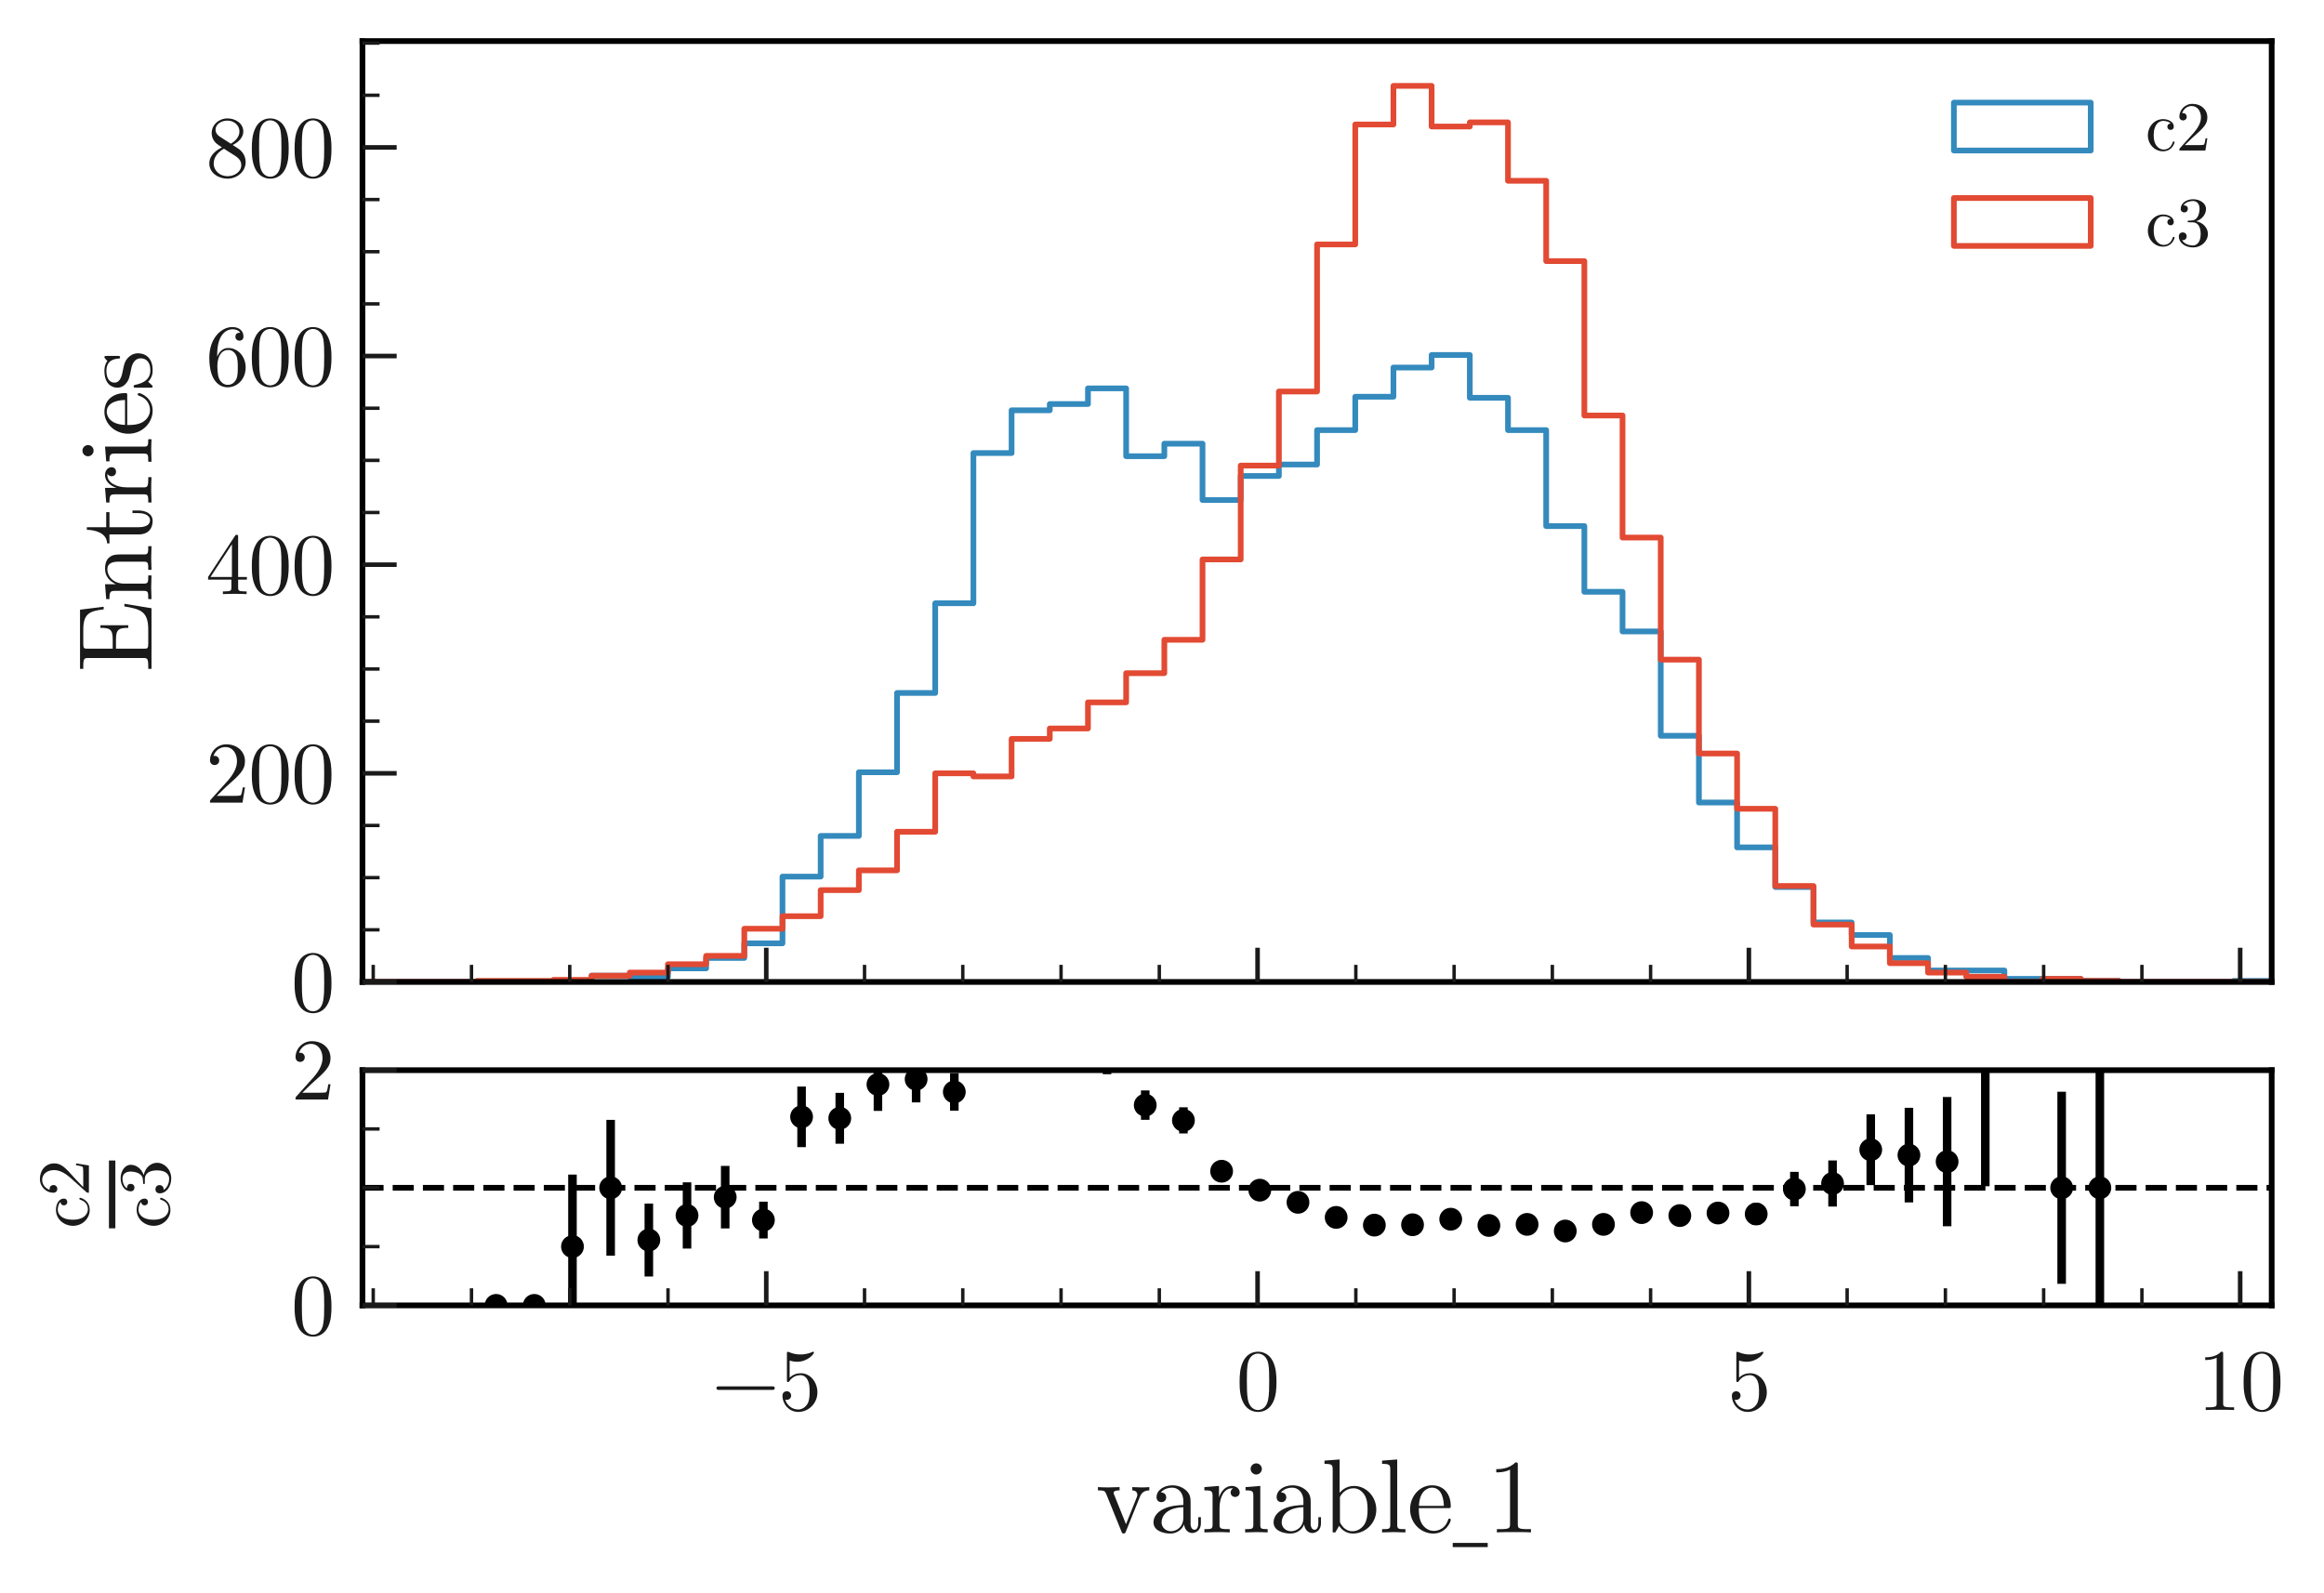 <?xml version="1.0" encoding="utf-8" standalone="no"?>
<!DOCTYPE svg PUBLIC "-//W3C//DTD SVG 1.1//EN"
  "http://www.w3.org/Graphics/SVG/1.1/DTD/svg11.dtd">
<svg xmlns:xlink="http://www.w3.org/1999/xlink" width="407.534pt" height="279.468pt" viewBox="0 0 407.534 279.468" xmlns="http://www.w3.org/2000/svg" version="1.1">
 <defs>
  <style type="text/css">*{stroke-linejoin: round; stroke-linecap: butt}</style>
 </defs>
 <g id="figure_1">
  <g id="patch_1">
   <path d="M 0 279.468 
L 407.534 279.468 
L 407.534 0 
L 0 0 
z
" style="fill: #ffffff"/>
  </g>
  <g id="axes_1">
   <g id="patch_2">
    <path d="M 63.56 172.231 
L 398.36 172.231 
L 398.36 7.2 
L 63.56 7.2 
z
" style="fill: #ffffff"/>
   </g>
   <g id="patch_3">
    <path d="M 63.56 172.231 
L 63.56 172.231 
L 70.256 172.231 
L 70.256 172.231 
L 76.952 172.231 
L 76.952 172.231 
L 83.648 172.231 
L 83.648 172.231 
L 90.344 172.231 
L 90.344 172.231 
L 97.04 172.231 
L 97.04 172.048 
L 103.736 172.048 
L 103.736 171.133 
L 110.432 171.133 
L 110.432 171.316 
L 117.128 171.316 
L 117.128 169.852 
L 123.824 169.852 
L 123.824 168.022 
L 130.52 168.022 
L 130.52 165.461 
L 137.216 165.461 
L 137.216 153.751 
L 143.912 153.751 
L 143.912 146.615 
L 150.608 146.615 
L 150.608 135.454 
L 157.304 135.454 
L 157.304 121.548 
L 164 121.548 
L 164 105.812 
L 170.696 105.812 
L 170.696 79.464 
L 177.392 79.464 
L 177.392 71.963 
L 184.088 71.963 
L 184.088 70.865 
L 190.784 70.865 
L 190.784 68.12 
L 197.48 68.12 
L 197.48 80.013 
L 204.176 80.013 
L 204.176 77.818 
L 210.872 77.818 
L 210.872 87.698 
L 217.568 87.698 
L 217.568 83.49 
L 224.264 83.49 
L 224.264 81.477 
L 230.96 81.477 
L 230.96 75.439 
L 237.656 75.439 
L 237.656 69.584 
L 244.352 69.584 
L 244.352 64.461 
L 251.048 64.461 
L 251.048 62.265 
L 257.744 62.265 
L 257.744 69.767 
L 264.44 69.767 
L 264.44 75.439 
L 271.136 75.439 
L 271.136 92.272 
L 277.832 92.272 
L 277.832 103.8 
L 284.528 103.8 
L 284.528 110.752 
L 291.224 110.752 
L 291.224 129.05 
L 297.92 129.05 
L 297.92 140.76 
L 304.616 140.76 
L 304.616 148.627 
L 311.312 148.627 
L 311.312 155.58 
L 318.008 155.58 
L 318.008 161.801 
L 324.704 161.801 
L 324.704 163.997 
L 331.4 163.997 
L 331.4 168.022 
L 338.096 168.022 
L 338.096 170.218 
L 344.792 170.218 
L 344.792 170.218 
L 351.488 170.218 
L 351.488 171.682 
L 358.184 171.682 
L 358.184 171.682 
L 364.88 171.682 
L 364.88 172.048 
L 371.576 172.048 
L 371.576 172.231 
L 378.272 172.231 
L 378.272 172.231 
L 384.968 172.231 
L 384.968 172.231 
L 391.664 172.231 
L 391.664 172.048 
L 398.36 172.048 
L 398.36 172.231 
" clip-path="url(#p7db4eee5bd)" style="fill: none; stroke: #348abd; stroke-linejoin: miter"/>
   </g>
   <g id="patch_4">
    <path d="M 63.56 172.231 
L 63.56 172.231 
L 70.256 172.231 
L 70.256 172.231 
L 76.952 172.231 
L 76.952 172.231 
L 83.648 172.231 
L 83.648 172.048 
L 90.344 172.048 
L 90.344 172.048 
L 97.04 172.048 
L 97.04 171.865 
L 103.736 171.865 
L 103.736 171.133 
L 110.432 171.133 
L 110.432 170.584 
L 117.128 170.584 
L 117.128 169.12 
L 123.824 169.12 
L 123.824 167.656 
L 130.52 167.656 
L 130.52 162.899 
L 137.216 162.899 
L 137.216 160.704 
L 143.912 160.704 
L 143.912 156.129 
L 150.608 156.129 
L 150.608 152.653 
L 157.304 152.653 
L 157.304 145.883 
L 164 145.883 
L 164 135.636 
L 170.696 135.636 
L 170.696 136.185 
L 177.392 136.185 
L 177.392 129.598 
L 184.088 129.598 
L 184.088 127.769 
L 190.784 127.769 
L 190.784 123.194 
L 197.48 123.194 
L 197.48 118.071 
L 204.176 118.071 
L 204.176 112.216 
L 210.872 112.216 
L 210.872 98.127 
L 217.568 98.127 
L 217.568 81.66 
L 224.264 81.66 
L 224.264 68.669 
L 230.96 68.669 
L 230.96 42.87 
L 237.656 42.87 
L 237.656 21.829 
L 244.352 21.829 
L 244.352 15.059 
L 251.048 15.059 
L 251.048 22.194 
L 257.744 22.194 
L 257.744 21.463 
L 264.44 21.463 
L 264.44 31.709 
L 271.136 31.709 
L 271.136 45.798 
L 277.832 45.798 
L 277.832 72.877 
L 284.528 72.877 
L 284.528 94.285 
L 291.224 94.285 
L 291.224 115.693 
L 297.92 115.693 
L 297.92 132.16 
L 304.616 132.16 
L 304.616 141.858 
L 311.312 141.858 
L 311.312 155.397 
L 318.008 155.397 
L 318.008 162.167 
L 324.704 162.167 
L 324.704 166.01 
L 331.4 166.01 
L 331.4 168.937 
L 338.096 168.937 
L 338.096 170.584 
L 344.792 170.584 
L 344.792 171.316 
L 351.488 171.316 
L 351.488 172.231 
L 358.184 172.231 
L 358.184 171.682 
L 364.88 171.682 
L 364.88 172.048 
L 371.576 172.048 
L 371.576 172.231 
L 378.272 172.231 
L 378.272 172.231 
L 384.968 172.231 
L 384.968 172.231 
L 391.664 172.231 
L 391.664 172.231 
L 398.36 172.231 
L 398.36 172.231 
" clip-path="url(#p7db4eee5bd)" style="fill: none; stroke: #e24a33; stroke-linejoin: miter"/>
   </g>
   <g id="patch_5">
    <path d="M 63.56 172.231 
L 63.56 7.2 
" style="fill: none; stroke: #000000; stroke-linejoin: miter; stroke-linecap: square"/>
   </g>
   <g id="patch_6">
    <path d="M 398.36 172.231 
L 398.36 7.2 
" style="fill: none; stroke: #000000; stroke-linejoin: miter; stroke-linecap: square"/>
   </g>
   <g id="patch_7">
    <path d="M 63.56 172.231 
L 398.36 172.231 
" style="fill: none; stroke: #000000; stroke-linejoin: miter; stroke-linecap: square"/>
   </g>
   <g id="patch_8">
    <path d="M 63.56 7.2 
L 398.36 7.2 
" style="fill: none; stroke: #000000; stroke-linejoin: miter; stroke-linecap: square"/>
   </g>
   <g id="matplotlib.axis_1">
    <g id="xtick_1">
     <g id="line2d_1">
      <defs>
       <path id="m384b53f769" d="M 0 0 
L 0 -6 
" style="stroke: #1a1a1a; stroke-width: 0.8"/>
      </defs>
      <g>
       <use xlink:href="#m384b53f769" x="134.372" y="172.231" style="fill: #1a1a1a; stroke: #1a1a1a; stroke-width: 0.8"/>
      </g>
     </g>
    </g>
    <g id="xtick_2">
     <g id="line2d_2">
      <g>
       <use xlink:href="#m384b53f769" x="220.526" y="172.231" style="fill: #1a1a1a; stroke: #1a1a1a; stroke-width: 0.8"/>
      </g>
     </g>
    </g>
    <g id="xtick_3">
     <g id="line2d_3">
      <g>
       <use xlink:href="#m384b53f769" x="306.68" y="172.231" style="fill: #1a1a1a; stroke: #1a1a1a; stroke-width: 0.8"/>
      </g>
     </g>
    </g>
    <g id="xtick_4">
     <g id="line2d_4">
      <g>
       <use xlink:href="#m384b53f769" x="392.834" y="172.231" style="fill: #1a1a1a; stroke: #1a1a1a; stroke-width: 0.8"/>
      </g>
     </g>
    </g>
    <g id="xtick_5">
     <g id="line2d_5">
      <defs>
       <path id="m87095980f2" d="M 0 0 
L 0 -3 
" style="stroke: #1a1a1a; stroke-width: 0.6"/>
      </defs>
      <g>
       <use xlink:href="#m87095980f2" x="65.449" y="172.231" style="fill: #1a1a1a; stroke: #1a1a1a; stroke-width: 0.6"/>
      </g>
     </g>
    </g>
    <g id="xtick_6">
     <g id="line2d_6">
      <g>
       <use xlink:href="#m87095980f2" x="82.68" y="172.231" style="fill: #1a1a1a; stroke: #1a1a1a; stroke-width: 0.6"/>
      </g>
     </g>
    </g>
    <g id="xtick_7">
     <g id="line2d_7">
      <g>
       <use xlink:href="#m87095980f2" x="99.91" y="172.231" style="fill: #1a1a1a; stroke: #1a1a1a; stroke-width: 0.6"/>
      </g>
     </g>
    </g>
    <g id="xtick_8">
     <g id="line2d_8">
      <g>
       <use xlink:href="#m87095980f2" x="117.141" y="172.231" style="fill: #1a1a1a; stroke: #1a1a1a; stroke-width: 0.6"/>
      </g>
     </g>
    </g>
    <g id="xtick_9">
     <g id="line2d_9">
      <g>
       <use xlink:href="#m87095980f2" x="151.603" y="172.231" style="fill: #1a1a1a; stroke: #1a1a1a; stroke-width: 0.6"/>
      </g>
     </g>
    </g>
    <g id="xtick_10">
     <g id="line2d_10">
      <g>
       <use xlink:href="#m87095980f2" x="168.834" y="172.231" style="fill: #1a1a1a; stroke: #1a1a1a; stroke-width: 0.6"/>
      </g>
     </g>
    </g>
    <g id="xtick_11">
     <g id="line2d_11">
      <g>
       <use xlink:href="#m87095980f2" x="186.065" y="172.231" style="fill: #1a1a1a; stroke: #1a1a1a; stroke-width: 0.6"/>
      </g>
     </g>
    </g>
    <g id="xtick_12">
     <g id="line2d_12">
      <g>
       <use xlink:href="#m87095980f2" x="203.295" y="172.231" style="fill: #1a1a1a; stroke: #1a1a1a; stroke-width: 0.6"/>
      </g>
     </g>
    </g>
    <g id="xtick_13">
     <g id="line2d_13">
      <g>
       <use xlink:href="#m87095980f2" x="237.757" y="172.231" style="fill: #1a1a1a; stroke: #1a1a1a; stroke-width: 0.6"/>
      </g>
     </g>
    </g>
    <g id="xtick_14">
     <g id="line2d_14">
      <g>
       <use xlink:href="#m87095980f2" x="254.988" y="172.231" style="fill: #1a1a1a; stroke: #1a1a1a; stroke-width: 0.6"/>
      </g>
     </g>
    </g>
    <g id="xtick_15">
     <g id="line2d_15">
      <g>
       <use xlink:href="#m87095980f2" x="272.219" y="172.231" style="fill: #1a1a1a; stroke: #1a1a1a; stroke-width: 0.6"/>
      </g>
     </g>
    </g>
    <g id="xtick_16">
     <g id="line2d_16">
      <g>
       <use xlink:href="#m87095980f2" x="289.449" y="172.231" style="fill: #1a1a1a; stroke: #1a1a1a; stroke-width: 0.6"/>
      </g>
     </g>
    </g>
    <g id="xtick_17">
     <g id="line2d_17">
      <g>
       <use xlink:href="#m87095980f2" x="323.911" y="172.231" style="fill: #1a1a1a; stroke: #1a1a1a; stroke-width: 0.6"/>
      </g>
     </g>
    </g>
    <g id="xtick_18">
     <g id="line2d_18">
      <g>
       <use xlink:href="#m87095980f2" x="341.142" y="172.231" style="fill: #1a1a1a; stroke: #1a1a1a; stroke-width: 0.6"/>
      </g>
     </g>
    </g>
    <g id="xtick_19">
     <g id="line2d_19">
      <g>
       <use xlink:href="#m87095980f2" x="358.373" y="172.231" style="fill: #1a1a1a; stroke: #1a1a1a; stroke-width: 0.6"/>
      </g>
     </g>
    </g>
    <g id="xtick_20">
     <g id="line2d_20">
      <g>
       <use xlink:href="#m87095980f2" x="375.604" y="172.231" style="fill: #1a1a1a; stroke: #1a1a1a; stroke-width: 0.6"/>
      </g>
     </g>
    </g>
   </g>
   <g id="matplotlib.axis_2">
    <g id="ytick_1">
     <g id="line2d_21">
      <defs>
       <path id="m4d306398a9" d="M 0 0 
L 6 0 
" style="stroke: #1a1a1a; stroke-width: 0.8"/>
      </defs>
      <g>
       <use xlink:href="#m4d306398a9" x="63.56" y="172.231" style="fill: #1a1a1a; stroke: #1a1a1a; stroke-width: 0.8"/>
      </g>
     </g>
     <g id="text_1">
      <!-- $\mathdefault{0}$ -->
      <g style="fill: #1a1a1a" transform="translate(51.06 177.436) scale(0.15 -0.15)">
       <defs>
        <path id="LatinModernMath-Regular-30" d="M 2944 2048 
C 2944 2560 2912 3072 2688 3546 
C 2394 4160 1869 4262 1600 4262 
C 1216 4262 749 4096 486 3501 
C 282 3059 250 2560 250 2048 
C 250 1568 275 992 538 506 
C 813 -13 1280 -141 1594 -141 
C 1939 -141 2426 -6 2707 602 
C 2912 1043 2944 1542 2944 2048 
z
M 2413 2125 
C 2413 1645 2413 1210 2342 800 
C 2246 192 1882 0 1594 0 
C 1344 0 966 160 851 774 
C 781 1158 781 1747 781 2125 
C 781 2534 781 2957 832 3302 
C 954 4064 1434 4122 1594 4122 
C 1805 4122 2227 4006 2349 3373 
C 2413 3014 2413 2528 2413 2125 
z
" transform="scale(0.016)"/>
       </defs>
       <use xlink:href="#LatinModernMath-Regular-30" transform="translate(0 0.406)"/>
      </g>
     </g>
    </g>
    <g id="ytick_2">
     <g id="line2d_22">
      <g>
       <use xlink:href="#m4d306398a9" x="63.56" y="135.636" style="fill: #1a1a1a; stroke: #1a1a1a; stroke-width: 0.8"/>
      </g>
     </g>
     <g id="text_2">
      <!-- $\mathdefault{200}$ -->
      <g style="fill: #1a1a1a" transform="translate(36.06 140.842) scale(0.15 -0.15)">
       <defs>
        <path id="LatinModernMath-Regular-32" d="M 2874 1114 
L 2714 1114 
C 2682 922 2637 640 2573 544 
C 2528 493 2106 493 1965 493 
L 813 493 
L 1491 1152 
C 2490 2035 2874 2381 2874 3021 
C 2874 3750 2298 4262 1517 4262 
C 794 4262 320 3674 320 3104 
C 320 2746 640 2746 659 2746 
C 768 2746 992 2822 992 3085 
C 992 3251 877 3418 653 3418 
C 602 3418 589 3418 570 3411 
C 717 3827 1062 4064 1434 4064 
C 2016 4064 2291 3546 2291 3021 
C 2291 2509 1971 2003 1619 1606 
L 390 237 
C 320 166 320 154 320 0 
L 2694 0 
L 2874 1114 
z
" transform="scale(0.016)"/>
       </defs>
       <use xlink:href="#LatinModernMath-Regular-32" transform="translate(0 0.406)"/>
       <use xlink:href="#LatinModernMath-Regular-30" transform="translate(50 0.406)"/>
       <use xlink:href="#LatinModernMath-Regular-30" transform="translate(100 0.406)"/>
      </g>
     </g>
    </g>
    <g id="ytick_3">
     <g id="line2d_23">
      <g>
       <use xlink:href="#m4d306398a9" x="63.56" y="99.042" style="fill: #1a1a1a; stroke: #1a1a1a; stroke-width: 0.8"/>
      </g>
     </g>
     <g id="text_3">
      <!-- $\mathdefault{400}$ -->
      <g style="fill: #1a1a1a" transform="translate(36.06 104.248) scale(0.15 -0.15)">
       <defs>
        <path id="LatinModernMath-Regular-34" d="M 3014 1056 
L 3014 1254 
L 2374 1254 
L 2374 4166 
C 2374 4294 2374 4333 2272 4333 
C 2214 4333 2195 4333 2144 4256 
L 179 1254 
L 179 1056 
L 1882 1056 
L 1882 499 
C 1882 269 1869 198 1395 198 
L 1261 198 
L 1261 0 
C 1523 19 1856 19 2125 19 
C 2394 19 2733 19 2995 0 
L 2995 198 
L 2861 198 
C 2387 198 2374 269 2374 499 
L 2374 1056 
L 3014 1056 
z
M 1920 1254 
L 358 1254 
L 1920 3642 
L 1920 1254 
z
" transform="scale(0.016)"/>
       </defs>
       <use xlink:href="#LatinModernMath-Regular-34" transform="translate(0 0.297)"/>
       <use xlink:href="#LatinModernMath-Regular-30" transform="translate(50 0.297)"/>
       <use xlink:href="#LatinModernMath-Regular-30" transform="translate(100 0.297)"/>
      </g>
     </g>
    </g>
    <g id="ytick_4">
     <g id="line2d_24">
      <g>
       <use xlink:href="#m4d306398a9" x="63.56" y="62.448" style="fill: #1a1a1a; stroke: #1a1a1a; stroke-width: 0.8"/>
      </g>
     </g>
     <g id="text_4">
      <!-- $\mathdefault{600}$ -->
      <g style="fill: #1a1a1a" transform="translate(36.06 67.654) scale(0.15 -0.15)">
       <defs>
        <path id="LatinModernMath-Regular-36" d="M 2925 1306 
C 2925 2118 2355 2733 1645 2733 
C 1210 2733 973 2406 845 2099 
L 845 2253 
C 845 3872 1638 4102 1965 4102 
C 2118 4102 2387 4064 2528 3846 
C 2432 3846 2176 3846 2176 3558 
C 2176 3360 2330 3264 2470 3264 
C 2573 3264 2765 3322 2765 3571 
C 2765 3955 2483 4262 1952 4262 
C 1133 4262 269 3437 269 2022 
C 269 314 1011 -141 1606 -141 
C 2317 -141 2925 461 2925 1306 
z
M 2349 1312 
C 2349 1005 2349 685 2240 454 
C 2048 70 1754 38 1606 38 
C 1203 38 1011 422 973 518 
C 858 819 858 1331 858 1446 
C 858 1946 1062 2586 1638 2586 
C 1741 2586 2035 2586 2234 2189 
C 2349 1952 2349 1626 2349 1312 
z
" transform="scale(0.016)"/>
       </defs>
       <use xlink:href="#LatinModernMath-Regular-36" transform="translate(0 0.406)"/>
       <use xlink:href="#LatinModernMath-Regular-30" transform="translate(50 0.406)"/>
       <use xlink:href="#LatinModernMath-Regular-30" transform="translate(100 0.406)"/>
      </g>
     </g>
    </g>
    <g id="ytick_5">
     <g id="line2d_25">
      <g>
       <use xlink:href="#m4d306398a9" x="63.56" y="25.854" style="fill: #1a1a1a; stroke: #1a1a1a; stroke-width: 0.8"/>
      </g>
     </g>
     <g id="text_5">
      <!-- $\mathdefault{800}$ -->
      <g style="fill: #1a1a1a" transform="translate(36.06 31.059) scale(0.15 -0.15)">
       <defs>
        <path id="LatinModernMath-Regular-38" d="M 2925 1075 
C 2925 1306 2854 1594 2611 1862 
C 2490 1997 2387 2061 1978 2317 
C 2438 2554 2752 2886 2752 3309 
C 2752 3898 2182 4262 1600 4262 
C 960 4262 442 3789 442 3194 
C 442 3078 454 2790 723 2490 
C 794 2413 1030 2253 1190 2144 
C 819 1958 269 1600 269 966 
C 269 288 922 -141 1594 -141 
C 2317 -141 2925 390 2925 1075 
z
M 2470 3309 
C 2470 2944 2221 2637 1837 2413 
L 1043 2925 
C 749 3117 723 3334 723 3443 
C 723 3834 1139 4102 1594 4102 
C 2061 4102 2470 3770 2470 3309 
z
M 2605 845 
C 2605 371 2125 38 1600 38 
C 1050 38 589 435 589 966 
C 589 1338 794 1747 1338 2048 
L 2125 1549 
C 2304 1427 2605 1235 2605 845 
z
" transform="scale(0.016)"/>
       </defs>
       <use xlink:href="#LatinModernMath-Regular-38" transform="translate(0 0.406)"/>
       <use xlink:href="#LatinModernMath-Regular-30" transform="translate(50 0.406)"/>
       <use xlink:href="#LatinModernMath-Regular-30" transform="translate(100 0.406)"/>
      </g>
     </g>
    </g>
    <g id="ytick_6">
     <g id="line2d_26">
      <defs>
       <path id="mde1539a341" d="M 0 0 
L 3 0 
" style="stroke: #1a1a1a; stroke-width: 0.6"/>
      </defs>
      <g>
       <use xlink:href="#mde1539a341" x="63.56" y="163.082" style="fill: #1a1a1a; stroke: #1a1a1a; stroke-width: 0.6"/>
      </g>
     </g>
    </g>
    <g id="ytick_7">
     <g id="line2d_27">
      <g>
       <use xlink:href="#mde1539a341" x="63.56" y="153.934" style="fill: #1a1a1a; stroke: #1a1a1a; stroke-width: 0.6"/>
      </g>
     </g>
    </g>
    <g id="ytick_8">
     <g id="line2d_28">
      <g>
       <use xlink:href="#mde1539a341" x="63.56" y="144.785" style="fill: #1a1a1a; stroke: #1a1a1a; stroke-width: 0.6"/>
      </g>
     </g>
    </g>
    <g id="ytick_9">
     <g id="line2d_29">
      <g>
       <use xlink:href="#mde1539a341" x="63.56" y="126.488" style="fill: #1a1a1a; stroke: #1a1a1a; stroke-width: 0.6"/>
      </g>
     </g>
    </g>
    <g id="ytick_10">
     <g id="line2d_30">
      <g>
       <use xlink:href="#mde1539a341" x="63.56" y="117.339" style="fill: #1a1a1a; stroke: #1a1a1a; stroke-width: 0.6"/>
      </g>
     </g>
    </g>
    <g id="ytick_11">
     <g id="line2d_31">
      <g>
       <use xlink:href="#mde1539a341" x="63.56" y="108.191" style="fill: #1a1a1a; stroke: #1a1a1a; stroke-width: 0.6"/>
      </g>
     </g>
    </g>
    <g id="ytick_12">
     <g id="line2d_32">
      <g>
       <use xlink:href="#mde1539a341" x="63.56" y="89.894" style="fill: #1a1a1a; stroke: #1a1a1a; stroke-width: 0.6"/>
      </g>
     </g>
    </g>
    <g id="ytick_13">
     <g id="line2d_33">
      <g>
       <use xlink:href="#mde1539a341" x="63.56" y="80.745" style="fill: #1a1a1a; stroke: #1a1a1a; stroke-width: 0.6"/>
      </g>
     </g>
    </g>
    <g id="ytick_14">
     <g id="line2d_34">
      <g>
       <use xlink:href="#mde1539a341" x="63.56" y="71.597" style="fill: #1a1a1a; stroke: #1a1a1a; stroke-width: 0.6"/>
      </g>
     </g>
    </g>
    <g id="ytick_15">
     <g id="line2d_35">
      <g>
       <use xlink:href="#mde1539a341" x="63.56" y="53.3" style="fill: #1a1a1a; stroke: #1a1a1a; stroke-width: 0.6"/>
      </g>
     </g>
    </g>
    <g id="ytick_16">
     <g id="line2d_36">
      <g>
       <use xlink:href="#mde1539a341" x="63.56" y="44.151" style="fill: #1a1a1a; stroke: #1a1a1a; stroke-width: 0.6"/>
      </g>
     </g>
    </g>
    <g id="ytick_17">
     <g id="line2d_37">
      <g>
       <use xlink:href="#mde1539a341" x="63.56" y="35.002" style="fill: #1a1a1a; stroke: #1a1a1a; stroke-width: 0.6"/>
      </g>
     </g>
    </g>
    <g id="ytick_18">
     <g id="line2d_38">
      <g>
       <use xlink:href="#mde1539a341" x="63.56" y="16.705" style="fill: #1a1a1a; stroke: #1a1a1a; stroke-width: 0.6"/>
      </g>
     </g>
    </g>
    <g id="ytick_19">
     <g id="line2d_39">
      <g>
       <use xlink:href="#mde1539a341" x="63.56" y="7.557" style="fill: #1a1a1a; stroke: #1a1a1a; stroke-width: 0.6"/>
      </g>
     </g>
    </g>
    <g id="text_6">
     <!-- Entries -->
     <g style="fill: #1a1a1a" transform="translate(26.567 117.922) rotate(-90) scale(0.18 -0.18)">
      <defs>
       <path id="LatinModernMath-Regular-45" d="M 4173 1651 
L 4013 1651 
C 3853 666 3706 198 2605 198 
L 1754 198 
C 1453 198 1440 243 1440 454 
L 1440 2163 
L 2016 2163 
C 2637 2163 2707 1958 2707 1414 
L 2867 1414 
L 2867 3110 
L 2707 3110 
C 2707 2560 2637 2362 2016 2362 
L 1440 2362 
L 1440 3898 
C 1440 4109 1453 4154 1754 4154 
L 2579 4154 
C 3558 4154 3731 3802 3834 2912 
L 3994 2912 
L 3814 4352 
L 211 4352 
L 211 4154 
L 365 4154 
C 858 4154 870 4083 870 3853 
L 870 499 
C 870 269 858 198 365 198 
L 211 198 
L 211 0 
L 3904 0 
L 4173 1651 
z
" transform="scale(0.016)"/>
       <path id="LatinModernMath-Regular-6e" d="M 3424 0 
L 3424 198 
C 3091 198 2931 198 2925 390 
L 2925 1613 
C 2925 2163 2925 2362 2726 2592 
C 2637 2701 2426 2829 2054 2829 
C 1587 2829 1286 2554 1107 2157 
L 1107 2829 
L 205 2758 
L 205 2560 
C 653 2560 704 2515 704 2202 
L 704 486 
C 704 198 634 198 205 198 
L 205 0 
L 928 19 
L 1645 0 
L 1645 198 
C 1216 198 1146 198 1146 486 
L 1146 1664 
C 1146 2330 1600 2688 2010 2688 
C 2413 2688 2483 2342 2483 1978 
L 2483 486 
C 2483 198 2413 198 1984 198 
L 1984 0 
L 2707 19 
L 3424 0 
z
" transform="scale(0.016)"/>
       <path id="LatinModernMath-Regular-74" d="M 2125 794 
L 2125 1158 
L 1965 1158 
L 1965 806 
C 1965 333 1773 90 1536 90 
C 1107 90 1107 672 1107 781 
L 1107 2560 
L 2022 2560 
L 2022 2758 
L 1107 2758 
L 1107 3936 
L 947 3936 
C 941 3411 749 2726 122 2701 
L 122 2560 
L 666 2560 
L 666 794 
C 666 6 1261 -70 1491 -70 
C 1946 -70 2125 384 2125 794 
z
" transform="scale(0.016)"/>
       <path id="LatinModernMath-Regular-72" d="M 2330 2438 
C 2330 2643 2131 2829 1856 2829 
C 1389 2829 1158 2400 1069 2125 
L 1069 2829 
L 179 2758 
L 179 2560 
C 627 2560 678 2515 678 2202 
L 678 486 
C 678 198 608 198 179 198 
L 179 0 
L 909 19 
C 1165 19 1466 19 1722 0 
L 1722 198 
L 1587 198 
C 1114 198 1101 269 1101 499 
L 1101 1485 
C 1101 2118 1370 2688 1856 2688 
C 1901 2688 1914 2688 1926 2682 
C 1907 2675 1779 2598 1779 2432 
C 1779 2253 1914 2157 2054 2157 
C 2170 2157 2330 2234 2330 2438 
z
" transform="scale(0.016)"/>
       <path id="LatinModernMath-Regular-69" d="M 1581 0 
L 1581 198 
C 1158 198 1133 230 1133 480 
L 1133 2829 
L 237 2758 
L 237 2560 
C 653 2560 710 2522 710 2208 
L 710 486 
C 710 198 640 198 211 198 
L 211 0 
L 915 19 
C 1139 19 1363 6 1581 0 
z
M 1229 3866 
C 1229 4038 1082 4205 890 4205 
C 672 4205 544 4026 544 3866 
C 544 3693 691 3526 883 3526 
C 1101 3526 1229 3706 1229 3866 
z
" transform="scale(0.016)"/>
       <path id="LatinModernMath-Regular-65" d="M 2656 762 
C 2656 826 2605 838 2573 838 
C 2515 838 2502 800 2490 749 
C 2266 90 1690 90 1626 90 
C 1306 90 1050 282 902 518 
C 710 826 710 1248 710 1478 
L 2496 1478 
C 2637 1478 2656 1478 2656 1613 
C 2656 2246 2310 2867 1510 2867 
C 768 2867 179 2208 179 1408 
C 179 550 851 -70 1587 -70 
C 2368 -70 2656 640 2656 762 
z
M 2234 1613 
L 717 1613 
C 755 2566 1293 2726 1510 2726 
C 2170 2726 2234 1862 2234 1613 
z
" transform="scale(0.016)"/>
       <path id="LatinModernMath-Regular-73" d="M 2304 819 
C 2304 1158 2112 1350 2035 1427 
C 1824 1632 1574 1683 1306 1734 
C 947 1805 518 1888 518 2259 
C 518 2483 685 2746 1235 2746 
C 1939 2746 1971 2170 1984 1971 
C 1990 1914 2061 1914 2061 1914 
C 2144 1914 2144 1946 2144 2067 
L 2144 2714 
C 2144 2822 2144 2867 2074 2867 
C 2042 2867 2029 2867 1946 2790 
C 1926 2765 1862 2707 1837 2688 
C 1594 2867 1331 2867 1235 2867 
C 454 2867 211 2438 211 2080 
C 211 1856 314 1677 486 1536 
C 691 1370 870 1331 1331 1242 
C 1472 1216 1997 1114 1997 653 
C 1997 326 1773 70 1274 70 
C 736 70 506 435 384 979 
C 365 1062 358 1088 294 1088 
C 211 1088 211 1043 211 928 
L 211 83 
C 211 -26 211 -70 282 -70 
C 314 -70 320 -64 442 58 
C 454 70 454 83 570 205 
C 851 -64 1139 -70 1274 -70 
C 2010 -70 2304 358 2304 819 
z
" transform="scale(0.016)"/>
      </defs>
      <use xlink:href="#LatinModernMath-Regular-45"/>
      <use xlink:href="#LatinModernMath-Regular-6e" x="68.1"/>
      <use xlink:href="#LatinModernMath-Regular-74" x="123.7"/>
      <use xlink:href="#LatinModernMath-Regular-72" x="162.6"/>
      <use xlink:href="#LatinModernMath-Regular-69" x="201.8"/>
      <use xlink:href="#LatinModernMath-Regular-65" x="229.6"/>
      <use xlink:href="#LatinModernMath-Regular-73" x="274"/>
     </g>
    </g>
   </g>
   <g id="legend_1">
    <g id="patch_9">
     <path d="M 342.631 26.4 
L 366.631 26.4 
L 366.631 18 
L 342.631 18 
L 342.631 26.4 
z
" style="fill: none; stroke: #348abd; stroke-linejoin: miter"/>
    </g>
    <g id="text_7">
     <!-- c2 -->
     <g style="fill: #1a1a1a" transform="translate(376.231 26.4) scale(0.12 -0.12)">
      <defs>
       <path id="LatinModernMath-Regular-63" d="M 2656 762 
C 2656 826 2592 826 2573 826 
C 2515 826 2502 800 2490 762 
C 2304 166 1888 90 1651 90 
C 1312 90 749 365 749 1395 
C 749 2438 1274 2707 1613 2707 
C 1670 2707 2074 2701 2298 2470 
C 2035 2451 1997 2259 1997 2176 
C 1997 2010 2112 1882 2291 1882 
C 2458 1882 2586 1990 2586 2182 
C 2586 2618 2099 2867 1606 2867 
C 806 2867 218 2176 218 1382 
C 218 563 851 -70 1594 -70 
C 2451 -70 2656 698 2656 762 
z
" transform="scale(0.016)"/>
      </defs>
      <use xlink:href="#LatinModernMath-Regular-63"/>
      <use xlink:href="#LatinModernMath-Regular-32" x="44.4"/>
     </g>
    </g>
    <g id="patch_10">
     <path d="M 342.631 43.129 
L 366.631 43.129 
L 366.631 34.729 
L 342.631 34.729 
L 342.631 43.129 
z
" style="fill: none; stroke: #e24a33; stroke-linejoin: miter"/>
    </g>
    <g id="text_8">
     <!-- c3 -->
     <g style="fill: #1a1a1a" transform="translate(376.231 43.129) scale(0.12 -0.12)">
      <defs>
       <path id="LatinModernMath-Regular-33" d="M 2925 1094 
C 2925 1619 2522 2118 1856 2253 
C 2381 2426 2752 2874 2752 3379 
C 2752 3904 2189 4262 1574 4262 
C 928 4262 442 3878 442 3392 
C 442 3181 582 3059 768 3059 
C 966 3059 1094 3200 1094 3386 
C 1094 3706 794 3706 698 3706 
C 896 4019 1318 4102 1549 4102 
C 1811 4102 2163 3962 2163 3386 
C 2163 3309 2150 2938 1984 2656 
C 1792 2349 1574 2330 1414 2323 
C 1363 2317 1210 2304 1165 2304 
C 1114 2298 1069 2291 1069 2227 
C 1069 2157 1114 2157 1222 2157 
L 1504 2157 
C 2029 2157 2266 1722 2266 1094 
C 2266 224 1824 38 1542 38 
C 1267 38 787 147 563 525 
C 787 493 986 634 986 877 
C 986 1107 813 1235 627 1235 
C 474 1235 269 1146 269 864 
C 269 282 864 -141 1562 -141 
C 2342 -141 2925 442 2925 1094 
z
" transform="scale(0.016)"/>
      </defs>
      <use xlink:href="#LatinModernMath-Regular-63"/>
      <use xlink:href="#LatinModernMath-Regular-33" x="44.4"/>
     </g>
    </g>
   </g>
  </g>
  <g id="axes_2">
   <g id="patch_11">
    <path d="M 63.56 228.96 
L 398.36 228.96 
L 398.36 187.702 
L 63.56 187.702 
z
" style="fill: #ffffff"/>
   </g>
   <g id="LineCollection_1">
    <path clip-path="url(#p05a6a80fef)" style="fill: none; stroke: #000000; stroke-width: 1.5"/>
    <path clip-path="url(#p05a6a80fef)" style="fill: none; stroke: #000000; stroke-width: 1.5"/>
    <path clip-path="url(#p05a6a80fef)" style="fill: none; stroke: #000000; stroke-width: 1.5"/>
    <path d="M 86.996 228.96 
L 86.996 228.96 
" clip-path="url(#p05a6a80fef)" style="fill: none; stroke: #000000; stroke-width: 1.5"/>
    <path d="M 93.692 228.96 
L 93.692 228.96 
" clip-path="url(#p05a6a80fef)" style="fill: none; stroke: #000000; stroke-width: 1.5"/>
    <path d="M 100.388 231.278 
L 100.388 206.013 
" clip-path="url(#p05a6a80fef)" style="fill: none; stroke: #000000; stroke-width: 1.5"/>
    <path d="M 107.084 220.241 
L 107.084 196.421 
" clip-path="url(#p05a6a80fef)" style="fill: none; stroke: #000000; stroke-width: 1.5"/>
    <path d="M 113.78 223.892 
L 113.78 211.107 
" clip-path="url(#p05a6a80fef)" style="fill: none; stroke: #000000; stroke-width: 1.5"/>
    <path d="M 120.476 218.997 
L 120.476 207.373 
" clip-path="url(#p05a6a80fef)" style="fill: none; stroke: #000000; stroke-width: 1.5"/>
    <path d="M 127.172 215.465 
L 127.172 204.498 
" clip-path="url(#p05a6a80fef)" style="fill: none; stroke: #000000; stroke-width: 1.5"/>
    <path d="M 133.868 217.226 
L 133.868 210.762 
" clip-path="url(#p05a6a80fef)" style="fill: none; stroke: #000000; stroke-width: 1.5"/>
    <path d="M 140.564 201.198 
L 140.564 190.579 
" clip-path="url(#p05a6a80fef)" style="fill: none; stroke: #000000; stroke-width: 1.5"/>
    <path d="M 147.26 200.606 
L 147.26 191.677 
" clip-path="url(#p05a6a80fef)" style="fill: none; stroke: #000000; stroke-width: 1.5"/>
    <path d="M 153.956 194.846 
L 153.956 185.571 
" clip-path="url(#p05a6a80fef)" style="fill: none; stroke: #000000; stroke-width: 1.5"/>
    <path d="M 160.652 193.355 
L 160.652 185.201 
" clip-path="url(#p05a6a80fef)" style="fill: none; stroke: #000000; stroke-width: 1.5"/>
    <path d="M 167.348 194.816 
L 167.348 188.222 
" clip-path="url(#p05a6a80fef)" style="fill: none; stroke: #000000; stroke-width: 1.5"/>
    <path d="M 174.044 180.327 
L 174.044 171.412 
" clip-path="url(#p05a6a80fef)" style="fill: none; stroke: #000000; stroke-width: 1.5"/>
    <path d="M 180.74 184.237 
L 180.74 176.648 
" clip-path="url(#p05a6a80fef)" style="fill: none; stroke: #000000; stroke-width: 1.5"/>
    <path d="M 187.436 185.548 
L 187.436 178.311 
" clip-path="url(#p05a6a80fef)" style="fill: none; stroke: #000000; stroke-width: 1.5"/>
    <path d="M 194.132 188.407 
L 194.132 181.917 
" clip-path="url(#p05a6a80fef)" style="fill: none; stroke: #000000; stroke-width: 1.5"/>
    <path d="M 200.828 196.407 
L 200.828 191.263 
" clip-path="url(#p05a6a80fef)" style="fill: none; stroke: #000000; stroke-width: 1.5"/>
    <path d="M 207.524 198.799 
L 207.524 194.216 
" clip-path="url(#p05a6a80fef)" style="fill: none; stroke: #000000; stroke-width: 1.5"/>
    <path d="M 214.22 207.03 
L 214.22 203.826 
" clip-path="url(#p05a6a80fef)" style="fill: none; stroke: #000000; stroke-width: 1.5"/>
    <path d="M 220.916 210.039 
L 220.916 207.457 
" clip-path="url(#p05a6a80fef)" style="fill: none; stroke: #000000; stroke-width: 1.5"/>
    <path d="M 227.612 211.994 
L 227.612 209.771 
" clip-path="url(#p05a6a80fef)" style="fill: none; stroke: #000000; stroke-width: 1.5"/>
    <path d="M 234.308 214.412 
L 234.308 212.638 
" clip-path="url(#p05a6a80fef)" style="fill: none; stroke: #000000; stroke-width: 1.5"/>
    <path d="M 241.004 215.652 
L 241.004 214.11 
" clip-path="url(#p05a6a80fef)" style="fill: none; stroke: #000000; stroke-width: 1.5"/>
    <path d="M 247.7 215.572 
L 247.7 214.058 
" clip-path="url(#p05a6a80fef)" style="fill: none; stroke: #000000; stroke-width: 1.5"/>
    <path d="M 254.396 214.652 
L 254.396 213.029 
" clip-path="url(#p05a6a80fef)" style="fill: none; stroke: #000000; stroke-width: 1.5"/>
    <path d="M 261.092 215.708 
L 261.092 214.173 
" clip-path="url(#p05a6a80fef)" style="fill: none; stroke: #000000; stroke-width: 1.5"/>
    <path d="M 267.788 215.554 
L 267.788 213.948 
" clip-path="url(#p05a6a80fef)" style="fill: none; stroke: #000000; stroke-width: 1.5"/>
    <path d="M 274.484 216.711 
L 274.484 215.117 
" clip-path="url(#p05a6a80fef)" style="fill: none; stroke: #000000; stroke-width: 1.5"/>
    <path d="M 281.18 215.706 
L 281.18 213.797 
" clip-path="url(#p05a6a80fef)" style="fill: none; stroke: #000000; stroke-width: 1.5"/>
    <path d="M 287.876 213.877 
L 287.876 211.502 
" clip-path="url(#p05a6a80fef)" style="fill: none; stroke: #000000; stroke-width: 1.5"/>
    <path d="M 294.572 214.567 
L 294.572 211.843 
" clip-path="url(#p05a6a80fef)" style="fill: none; stroke: #000000; stroke-width: 1.5"/>
    <path d="M 301.268 214.409 
L 301.268 211.108 
" clip-path="url(#p05a6a80fef)" style="fill: none; stroke: #000000; stroke-width: 1.5"/>
    <path d="M 307.964 214.811 
L 307.964 211.048 
" clip-path="url(#p05a6a80fef)" style="fill: none; stroke: #000000; stroke-width: 1.5"/>
    <path d="M 314.66 211.572 
L 314.66 205.539 
" clip-path="url(#p05a6a80fef)" style="fill: none; stroke: #000000; stroke-width: 1.5"/>
    <path d="M 321.356 211.622 
L 321.356 203.54 
" clip-path="url(#p05a6a80fef)" style="fill: none; stroke: #000000; stroke-width: 1.5"/>
    <path d="M 328.052 207.861 
L 328.052 195.453 
" clip-path="url(#p05a6a80fef)" style="fill: none; stroke: #000000; stroke-width: 1.5"/>
    <path d="M 334.748 210.896 
L 334.748 194.306 
" clip-path="url(#p05a6a80fef)" style="fill: none; stroke: #000000; stroke-width: 1.5"/>
    <path d="M 341.444 215.079 
L 341.444 192.415 
" clip-path="url(#p05a6a80fef)" style="fill: none; stroke: #000000; stroke-width: 1.5"/>
    <path d="M 348.14 208.055 
L 348.14 159.099 
" clip-path="url(#p05a6a80fef)" style="fill: none; stroke: #000000; stroke-width: 1.5"/>
    <path clip-path="url(#p05a6a80fef)" style="fill: none; stroke: #000000; stroke-width: 1.5"/>
    <path d="M 361.532 225.175 
L 361.532 191.488 
" clip-path="url(#p05a6a80fef)" style="fill: none; stroke: #000000; stroke-width: 1.5"/>
    <path d="M 368.228 237.505 
L 368.228 179.158 
" clip-path="url(#p05a6a80fef)" style="fill: none; stroke: #000000; stroke-width: 1.5"/>
    <path clip-path="url(#p05a6a80fef)" style="fill: none; stroke: #000000; stroke-width: 1.5"/>
    <path clip-path="url(#p05a6a80fef)" style="fill: none; stroke: #000000; stroke-width: 1.5"/>
    <path clip-path="url(#p05a6a80fef)" style="fill: none; stroke: #000000; stroke-width: 1.5"/>
    <path clip-path="url(#p05a6a80fef)" style="fill: none; stroke: #000000; stroke-width: 1.5"/>
   </g>
   <g id="line2d_40">
    <path d="M 63.56 208.331 
L 398.36 208.331 
" clip-path="url(#p05a6a80fef)" style="fill: none; stroke-dasharray: 3.7,1.6; stroke-dashoffset: 0; stroke: #000000"/>
   </g>
   <g id="line2d_41">
    <defs>
     <path id="m4d1673c76e" d="M 0 1.5 
C 0.398 1.5 0.779 1.342 1.061 1.061 
C 1.342 0.779 1.5 0.398 1.5 0 
C 1.5 -0.398 1.342 -0.779 1.061 -1.061 
C 0.779 -1.342 0.398 -1.5 0 -1.5 
C -0.398 -1.5 -0.779 -1.342 -1.061 -1.061 
C -1.342 -0.779 -1.5 -0.398 -1.5 0 
C -1.5 0.398 -1.342 0.779 -1.061 1.061 
C -0.779 1.342 -0.398 1.5 0 1.5 
z
" style="stroke: #000000"/>
    </defs>
    <g clip-path="url(#p05a6a80fef)">
     <use xlink:href="#m4d1673c76e" x="86.996" y="228.96" style="stroke: #000000"/>
     <use xlink:href="#m4d1673c76e" x="93.692" y="228.96" style="stroke: #000000"/>
     <use xlink:href="#m4d1673c76e" x="100.388" y="218.646" style="stroke: #000000"/>
     <use xlink:href="#m4d1673c76e" x="107.084" y="208.331" style="stroke: #000000"/>
     <use xlink:href="#m4d1673c76e" x="113.78" y="217.5" style="stroke: #000000"/>
     <use xlink:href="#m4d1673c76e" x="120.476" y="213.185" style="stroke: #000000"/>
     <use xlink:href="#m4d1673c76e" x="127.172" y="209.981" style="stroke: #000000"/>
     <use xlink:href="#m4d1673c76e" x="133.868" y="213.994" style="stroke: #000000"/>
     <use xlink:href="#m4d1673c76e" x="140.564" y="195.888" style="stroke: #000000"/>
     <use xlink:href="#m4d1673c76e" x="147.26" y="196.141" style="stroke: #000000"/>
     <use xlink:href="#m4d1673c76e" x="153.956" y="190.209" style="stroke: #000000"/>
     <use xlink:href="#m4d1673c76e" x="160.652" y="189.278" style="stroke: #000000"/>
     <use xlink:href="#m4d1673c76e" x="167.348" y="191.519" style="stroke: #000000"/>
     <use xlink:href="#m4d1673c76e" x="174.044" y="175.87" style="stroke: #000000"/>
     <use xlink:href="#m4d1673c76e" x="180.74" y="180.442" style="stroke: #000000"/>
     <use xlink:href="#m4d1673c76e" x="187.436" y="181.93" style="stroke: #000000"/>
     <use xlink:href="#m4d1673c76e" x="194.132" y="185.162" style="stroke: #000000"/>
     <use xlink:href="#m4d1673c76e" x="200.828" y="193.835" style="stroke: #000000"/>
     <use xlink:href="#m4d1673c76e" x="207.524" y="196.507" style="stroke: #000000"/>
     <use xlink:href="#m4d1673c76e" x="214.22" y="205.428" style="stroke: #000000"/>
     <use xlink:href="#m4d1673c76e" x="220.916" y="208.748" style="stroke: #000000"/>
     <use xlink:href="#m4d1673c76e" x="227.612" y="210.882" style="stroke: #000000"/>
     <use xlink:href="#m4d1673c76e" x="234.308" y="213.525" style="stroke: #000000"/>
     <use xlink:href="#m4d1673c76e" x="241.004" y="214.881" style="stroke: #000000"/>
     <use xlink:href="#m4d1673c76e" x="247.7" y="214.815" style="stroke: #000000"/>
     <use xlink:href="#m4d1673c76e" x="254.396" y="213.841" style="stroke: #000000"/>
     <use xlink:href="#m4d1673c76e" x="261.092" y="214.94" style="stroke: #000000"/>
     <use xlink:href="#m4d1673c76e" x="267.788" y="214.751" style="stroke: #000000"/>
     <use xlink:href="#m4d1673c76e" x="274.484" y="215.914" style="stroke: #000000"/>
     <use xlink:href="#m4d1673c76e" x="281.18" y="214.752" style="stroke: #000000"/>
     <use xlink:href="#m4d1673c76e" x="287.876" y="212.689" style="stroke: #000000"/>
     <use xlink:href="#m4d1673c76e" x="294.572" y="213.205" style="stroke: #000000"/>
     <use xlink:href="#m4d1673c76e" x="301.268" y="212.758" style="stroke: #000000"/>
     <use xlink:href="#m4d1673c76e" x="307.964" y="212.929" style="stroke: #000000"/>
     <use xlink:href="#m4d1673c76e" x="314.66" y="208.555" style="stroke: #000000"/>
     <use xlink:href="#m4d1673c76e" x="321.356" y="207.581" style="stroke: #000000"/>
     <use xlink:href="#m4d1673c76e" x="328.052" y="201.657" style="stroke: #000000"/>
     <use xlink:href="#m4d1673c76e" x="334.748" y="202.601" style="stroke: #000000"/>
     <use xlink:href="#m4d1673c76e" x="341.444" y="203.747" style="stroke: #000000"/>
     <use xlink:href="#m4d1673c76e" x="348.14" y="183.577" style="stroke: #000000"/>
     <use xlink:href="#m4d1673c76e" x="361.532" y="208.331" style="stroke: #000000"/>
     <use xlink:href="#m4d1673c76e" x="368.228" y="208.331" style="stroke: #000000"/>
    </g>
   </g>
   <g id="patch_12">
    <path d="M 63.56 228.96 
L 63.56 187.702 
" style="fill: none; stroke: #000000; stroke-linejoin: miter; stroke-linecap: square"/>
   </g>
   <g id="patch_13">
    <path d="M 398.36 228.96 
L 398.36 187.702 
" style="fill: none; stroke: #000000; stroke-linejoin: miter; stroke-linecap: square"/>
   </g>
   <g id="patch_14">
    <path d="M 63.56 228.96 
L 398.36 228.96 
" style="fill: none; stroke: #000000; stroke-linejoin: miter; stroke-linecap: square"/>
   </g>
   <g id="patch_15">
    <path d="M 63.56 187.702 
L 398.36 187.702 
" style="fill: none; stroke: #000000; stroke-linejoin: miter; stroke-linecap: square"/>
   </g>
   <g id="matplotlib.axis_3">
    <g id="xtick_21">
     <g id="line2d_42">
      <g>
       <use xlink:href="#m384b53f769" x="134.372" y="228.96" style="fill: #1a1a1a; stroke: #1a1a1a; stroke-width: 0.8"/>
      </g>
     </g>
     <g id="text_9">
      <!-- $\mathdefault{−5}$ -->
      <g style="fill: #1a1a1a" transform="translate(124.772 247.371) scale(0.15 -0.15)">
       <defs>
        <path id="LatinModernMath-Regular-2212" d="M 4621 1600 
C 4621 1670 4563 1728 4493 1728 
L 486 1728 
C 416 1728 358 1670 358 1600 
C 358 1530 416 1472 486 1472 
L 4493 1472 
C 4563 1472 4621 1530 4621 1600 
z
" transform="scale(0.016)"/>
        <path id="LatinModernMath-Regular-35" d="M 2874 1286 
C 2874 2048 2349 2688 1658 2688 
C 1350 2688 1075 2586 845 2362 
L 845 3610 
C 973 3571 1184 3526 1389 3526 
C 2176 3526 2624 4109 2624 4192 
C 2624 4230 2605 4262 2560 4262 
C 2560 4262 2541 4262 2509 4243 
C 2381 4186 2067 4058 1638 4058 
C 1382 4058 1088 4102 787 4237 
C 736 4256 710 4256 710 4256 
C 646 4256 646 4205 646 4102 
L 646 2208 
C 646 2093 646 2042 736 2042 
C 781 2042 794 2061 819 2099 
C 890 2202 1126 2547 1645 2547 
C 1978 2547 2138 2253 2189 2138 
C 2291 1901 2304 1651 2304 1331 
C 2304 1107 2304 723 2150 454 
C 1997 205 1760 38 1466 38 
C 998 38 634 378 525 755 
C 544 749 563 742 634 742 
C 845 742 954 902 954 1056 
C 954 1210 845 1370 634 1370 
C 544 1370 320 1325 320 1030 
C 320 480 762 -141 1478 -141 
C 2221 -141 2874 474 2874 1286 
z
" transform="scale(0.016)"/>
       </defs>
       <use xlink:href="#LatinModernMath-Regular-2212" transform="translate(0 0.406)"/>
       <use xlink:href="#LatinModernMath-Regular-35" transform="translate(77.8 0.406)"/>
      </g>
     </g>
    </g>
    <g id="xtick_22">
     <g id="line2d_43">
      <g>
       <use xlink:href="#m384b53f769" x="220.526" y="228.96" style="fill: #1a1a1a; stroke: #1a1a1a; stroke-width: 0.8"/>
      </g>
     </g>
     <g id="text_10">
      <!-- $\mathdefault{0}$ -->
      <g style="fill: #1a1a1a" transform="translate(216.776 247.371) scale(0.15 -0.15)">
       <use xlink:href="#LatinModernMath-Regular-30" transform="translate(0 0.406)"/>
      </g>
     </g>
    </g>
    <g id="xtick_23">
     <g id="line2d_44">
      <g>
       <use xlink:href="#m384b53f769" x="306.68" y="228.96" style="fill: #1a1a1a; stroke: #1a1a1a; stroke-width: 0.8"/>
      </g>
     </g>
     <g id="text_11">
      <!-- $\mathdefault{5}$ -->
      <g style="fill: #1a1a1a" transform="translate(302.93 247.371) scale(0.15 -0.15)">
       <use xlink:href="#LatinModernMath-Regular-35" transform="translate(0 0.406)"/>
      </g>
     </g>
    </g>
    <g id="xtick_24">
     <g id="line2d_45">
      <g>
       <use xlink:href="#m384b53f769" x="392.834" y="228.96" style="fill: #1a1a1a; stroke: #1a1a1a; stroke-width: 0.8"/>
      </g>
     </g>
     <g id="text_12">
      <!-- $\mathdefault{10}$ -->
      <g style="fill: #1a1a1a" transform="translate(385.334 247.371) scale(0.15 -0.15)">
       <defs>
        <path id="LatinModernMath-Regular-31" d="M 2682 0 
L 2682 198 
L 2477 198 
C 1901 198 1882 269 1882 506 
L 1882 4096 
C 1882 4250 1882 4262 1734 4262 
C 1338 3853 774 3853 570 3853 
L 570 3654 
C 698 3654 1075 3654 1408 3821 
L 1408 506 
C 1408 275 1389 198 813 198 
L 608 198 
L 608 0 
C 832 19 1389 19 1645 19 
C 1901 19 2458 19 2682 0 
z
" transform="scale(0.016)"/>
       </defs>
       <use xlink:href="#LatinModernMath-Regular-31" transform="translate(0 0.406)"/>
       <use xlink:href="#LatinModernMath-Regular-30" transform="translate(50 0.406)"/>
      </g>
     </g>
    </g>
    <g id="xtick_25">
     <g id="line2d_46">
      <g>
       <use xlink:href="#m87095980f2" x="65.449" y="228.96" style="fill: #1a1a1a; stroke: #1a1a1a; stroke-width: 0.6"/>
      </g>
     </g>
    </g>
    <g id="xtick_26">
     <g id="line2d_47">
      <g>
       <use xlink:href="#m87095980f2" x="82.68" y="228.96" style="fill: #1a1a1a; stroke: #1a1a1a; stroke-width: 0.6"/>
      </g>
     </g>
    </g>
    <g id="xtick_27">
     <g id="line2d_48">
      <g>
       <use xlink:href="#m87095980f2" x="99.91" y="228.96" style="fill: #1a1a1a; stroke: #1a1a1a; stroke-width: 0.6"/>
      </g>
     </g>
    </g>
    <g id="xtick_28">
     <g id="line2d_49">
      <g>
       <use xlink:href="#m87095980f2" x="117.141" y="228.96" style="fill: #1a1a1a; stroke: #1a1a1a; stroke-width: 0.6"/>
      </g>
     </g>
    </g>
    <g id="xtick_29">
     <g id="line2d_50">
      <g>
       <use xlink:href="#m87095980f2" x="151.603" y="228.96" style="fill: #1a1a1a; stroke: #1a1a1a; stroke-width: 0.6"/>
      </g>
     </g>
    </g>
    <g id="xtick_30">
     <g id="line2d_51">
      <g>
       <use xlink:href="#m87095980f2" x="168.834" y="228.96" style="fill: #1a1a1a; stroke: #1a1a1a; stroke-width: 0.6"/>
      </g>
     </g>
    </g>
    <g id="xtick_31">
     <g id="line2d_52">
      <g>
       <use xlink:href="#m87095980f2" x="186.065" y="228.96" style="fill: #1a1a1a; stroke: #1a1a1a; stroke-width: 0.6"/>
      </g>
     </g>
    </g>
    <g id="xtick_32">
     <g id="line2d_53">
      <g>
       <use xlink:href="#m87095980f2" x="203.295" y="228.96" style="fill: #1a1a1a; stroke: #1a1a1a; stroke-width: 0.6"/>
      </g>
     </g>
    </g>
    <g id="xtick_33">
     <g id="line2d_54">
      <g>
       <use xlink:href="#m87095980f2" x="237.757" y="228.96" style="fill: #1a1a1a; stroke: #1a1a1a; stroke-width: 0.6"/>
      </g>
     </g>
    </g>
    <g id="xtick_34">
     <g id="line2d_55">
      <g>
       <use xlink:href="#m87095980f2" x="254.988" y="228.96" style="fill: #1a1a1a; stroke: #1a1a1a; stroke-width: 0.6"/>
      </g>
     </g>
    </g>
    <g id="xtick_35">
     <g id="line2d_56">
      <g>
       <use xlink:href="#m87095980f2" x="272.219" y="228.96" style="fill: #1a1a1a; stroke: #1a1a1a; stroke-width: 0.6"/>
      </g>
     </g>
    </g>
    <g id="xtick_36">
     <g id="line2d_57">
      <g>
       <use xlink:href="#m87095980f2" x="289.449" y="228.96" style="fill: #1a1a1a; stroke: #1a1a1a; stroke-width: 0.6"/>
      </g>
     </g>
    </g>
    <g id="xtick_37">
     <g id="line2d_58">
      <g>
       <use xlink:href="#m87095980f2" x="323.911" y="228.96" style="fill: #1a1a1a; stroke: #1a1a1a; stroke-width: 0.6"/>
      </g>
     </g>
    </g>
    <g id="xtick_38">
     <g id="line2d_59">
      <g>
       <use xlink:href="#m87095980f2" x="341.142" y="228.96" style="fill: #1a1a1a; stroke: #1a1a1a; stroke-width: 0.6"/>
      </g>
     </g>
    </g>
    <g id="xtick_39">
     <g id="line2d_60">
      <g>
       <use xlink:href="#m87095980f2" x="358.373" y="228.96" style="fill: #1a1a1a; stroke: #1a1a1a; stroke-width: 0.6"/>
      </g>
     </g>
    </g>
    <g id="xtick_40">
     <g id="line2d_61">
      <g>
       <use xlink:href="#m87095980f2" x="375.604" y="228.96" style="fill: #1a1a1a; stroke: #1a1a1a; stroke-width: 0.6"/>
      </g>
     </g>
    </g>
    <g id="text_13">
     <!-- variable_1 -->
     <g style="fill: #1a1a1a" transform="translate(192.18 268.775) scale(0.18 -0.18)">
      <defs>
       <path id="LatinModernMath-Regular-76" d="M 3251 2560 
L 3251 2758 
C 3104 2746 2918 2739 2771 2739 
L 2214 2758 
L 2214 2560 
C 2451 2554 2522 2406 2522 2285 
C 2522 2227 2509 2202 2483 2131 
L 1830 499 
L 1114 2285 
C 1075 2368 1075 2394 1075 2394 
C 1075 2560 1325 2560 1440 2560 
L 1440 2758 
L 742 2739 
C 570 2739 314 2746 122 2758 
L 122 2560 
C 525 2560 550 2522 634 2323 
L 1555 51 
C 1594 -38 1606 -70 1690 -70 
C 1773 -70 1798 -13 1824 51 
L 2662 2131 
C 2720 2278 2829 2554 3251 2560 
z
" transform="scale(0.016)"/>
       <path id="LatinModernMath-Regular-61" d="M 3091 570 
L 3091 928 
L 2931 928 
L 2931 570 
C 2931 198 2771 160 2701 160 
C 2490 160 2464 448 2464 480 
L 2464 1760 
C 2464 2029 2464 2278 2234 2515 
C 1984 2765 1664 2867 1357 2867 
C 832 2867 390 2566 390 2144 
C 390 1952 518 1843 685 1843 
C 864 1843 979 1971 979 2138 
C 979 2214 947 2426 653 2432 
C 826 2656 1139 2726 1344 2726 
C 1658 2726 2022 2477 2022 1907 
L 2022 1670 
C 1696 1651 1248 1632 845 1440 
C 365 1222 205 890 205 608 
C 205 90 826 -70 1229 -70 
C 1651 -70 1946 186 2067 486 
C 2093 230 2266 -38 2566 -38 
C 2701 -38 3091 51 3091 570 
z
M 2022 896 
C 2022 288 1562 70 1274 70 
C 960 70 698 294 698 614 
C 698 966 966 1498 2022 1536 
L 2022 896 
z
" transform="scale(0.016)"/>
       <path id="LatinModernMath-Regular-62" d="M 3334 1382 
C 3334 2195 2707 2829 1978 2829 
C 1478 2829 1203 2528 1101 2413 
L 1101 4442 
L 179 4371 
L 179 4173 
C 627 4173 678 4128 678 3814 
L 678 0 
L 838 0 
L 1069 397 
C 1165 250 1434 -70 1907 -70 
C 2669 -70 3334 557 3334 1382 
z
M 2803 1389 
C 2803 1152 2790 768 2605 480 
C 2470 282 2227 70 1882 70 
C 1594 70 1363 224 1210 461 
C 1120 595 1120 614 1120 730 
L 1120 2048 
C 1120 2170 1120 2176 1190 2278 
C 1440 2637 1792 2688 1946 2688 
C 2234 2688 2464 2522 2618 2278 
C 2784 2016 2803 1651 2803 1389 
z
" transform="scale(0.016)"/>
       <path id="LatinModernMath-Regular-6c" d="M 1632 0 
L 1632 198 
C 1203 198 1133 198 1133 486 
L 1133 4442 
L 211 4371 
L 211 4173 
C 659 4173 710 4128 710 3814 
L 710 486 
C 710 198 640 198 211 198 
L 211 0 
L 922 19 
L 1632 0 
z
" transform="scale(0.016)"/>
       <path id="LatinModernMath-Regular-5f" d="M 2131 -896 
L 2131 -640 
L 0 -640 
L 0 -896 
L 2131 -896 
z
" transform="scale(0.016)"/>
      </defs>
      <use xlink:href="#LatinModernMath-Regular-76"/>
      <use xlink:href="#LatinModernMath-Regular-61" x="52.8"/>
      <use xlink:href="#LatinModernMath-Regular-72" x="102.8"/>
      <use xlink:href="#LatinModernMath-Regular-69" x="142"/>
      <use xlink:href="#LatinModernMath-Regular-61" x="169.8"/>
      <use xlink:href="#LatinModernMath-Regular-62" x="219.8"/>
      <use xlink:href="#LatinModernMath-Regular-6c" x="275.4"/>
      <use xlink:href="#LatinModernMath-Regular-65" x="303.2"/>
      <use xlink:href="#LatinModernMath-Regular-5f" x="347.6"/>
      <use xlink:href="#LatinModernMath-Regular-31" x="380.9"/>
     </g>
    </g>
   </g>
   <g id="matplotlib.axis_4">
    <g id="ytick_20">
     <g id="line2d_62">
      <g>
       <use xlink:href="#m4d306398a9" x="63.56" y="228.96" style="fill: #1a1a1a; stroke: #1a1a1a; stroke-width: 0.8"/>
      </g>
     </g>
     <g id="text_14">
      <!-- $\mathdefault{0}$ -->
      <g style="fill: #1a1a1a" transform="translate(51.06 234.165) scale(0.15 -0.15)">
       <use xlink:href="#LatinModernMath-Regular-30" transform="translate(0 0.406)"/>
      </g>
     </g>
    </g>
    <g id="ytick_21">
     <g id="line2d_63">
      <g>
       <use xlink:href="#m4d306398a9" x="63.56" y="187.702" style="fill: #1a1a1a; stroke: #1a1a1a; stroke-width: 0.8"/>
      </g>
     </g>
     <g id="text_15">
      <!-- $\mathdefault{2}$ -->
      <g style="fill: #1a1a1a" transform="translate(51.06 192.908) scale(0.15 -0.15)">
       <use xlink:href="#LatinModernMath-Regular-32" transform="translate(0 0.406)"/>
      </g>
     </g>
    </g>
    <g id="ytick_22">
     <g id="line2d_64">
      <g>
       <use xlink:href="#mde1539a341" x="63.56" y="218.646" style="fill: #1a1a1a; stroke: #1a1a1a; stroke-width: 0.6"/>
      </g>
     </g>
    </g>
    <g id="ytick_23">
     <g id="line2d_65">
      <g>
       <use xlink:href="#mde1539a341" x="63.56" y="208.331" style="fill: #1a1a1a; stroke: #1a1a1a; stroke-width: 0.6"/>
      </g>
     </g>
    </g>
    <g id="ytick_24">
     <g id="line2d_66">
      <g>
       <use xlink:href="#mde1539a341" x="63.56" y="198.017" style="fill: #1a1a1a; stroke: #1a1a1a; stroke-width: 0.6"/>
      </g>
     </g>
    </g>
    <g id="text_16">
     <!-- $\frac{c2}{c3}$ -->
     <g style="fill: #1a1a1a" transform="translate(22.5 215.441) rotate(-90) scale(0.18 -0.18)">
      <use xlink:href="#LatinModernMath-Regular-63" transform="translate(0 38.384) scale(0.7)"/>
      <use xlink:href="#LatinModernMath-Regular-32" transform="translate(31.08 38.384) scale(0.7)"/>
      <use xlink:href="#LatinModernMath-Regular-63" transform="translate(0 -40.247) scale(0.7)"/>
      <use xlink:href="#LatinModernMath-Regular-33" transform="translate(31.08 -40.247) scale(0.7)"/>
      <path d="M 0 12.619 
L 0 18.869 
L 66.08 18.869 
L 66.08 12.619 
L 0 12.619 
z
"/>
     </g>
    </g>
   </g>
  </g>
 </g>
 <defs>
  <clipPath id="p7db4eee5bd">
   <rect x="63.56" y="7.2" width="334.8" height="165.031"/>
  </clipPath>
  <clipPath id="p05a6a80fef">
   <rect x="63.56" y="187.702" width="334.8" height="41.258"/>
  </clipPath>
 </defs>
</svg>
